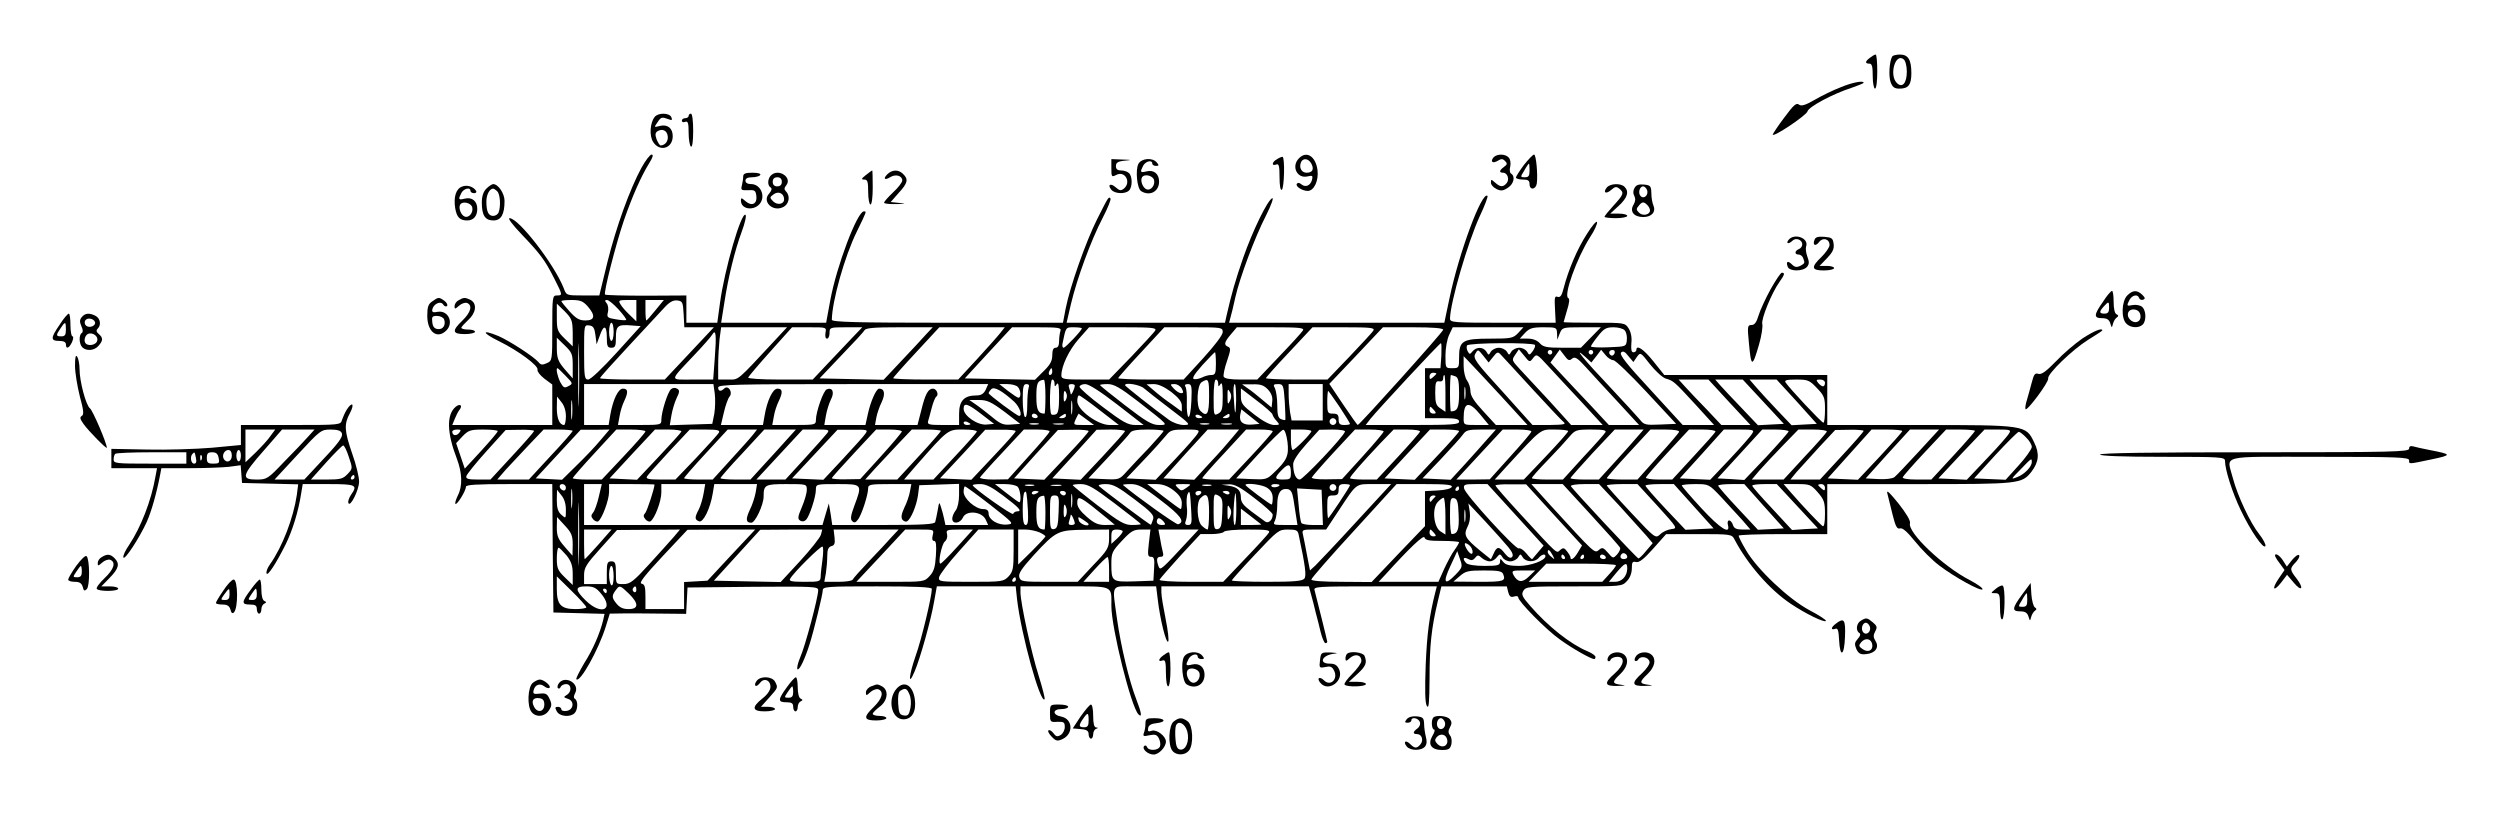 <?xml version="1.0" standalone="no"?>
<!DOCTYPE svg PUBLIC "-//W3C//DTD SVG 20010904//EN"
 "http://www.w3.org/TR/2001/REC-SVG-20010904/DTD/svg10.dtd">
<svg version="1.0" xmlns="http://www.w3.org/2000/svg"
 width="1100pt" height="365pt" viewBox="0 0 1100 365"
 preserveAspectRatio="xMidYMid meet">
<g transform="translate(0,365) scale(0.1,-0.1)"
fill="#000000" stroke="none">
<path d="M8228 3396 c-22 -16 -23 -26 -3 -26 12 0 15 -13 15 -55 0 -30 5 -55
10 -55 6 0 10 32 10 75 0 41 -3 75 -7 75 -5 0 -16 -7 -25 -14z"/>
<path d="M8326 3402 c-13 -21 -17 -89 -7 -114 8 -22 17 -28 39 -28 39 0 52 17
52 68 0 59 -14 82 -50 82 -16 0 -31 -4 -34 -8z m64 -67 c0 -51 -20 -74 -44
-50 -35 35 -6 134 30 104 8 -6 14 -30 14 -54z"/>
<path d="M8099 3266 c-32 -12 -83 -37 -114 -55 -43 -25 -60 -29 -70 -21 -11 9
-24 -3 -64 -57 -28 -37 -50 -71 -51 -75 0 -15 148 84 153 102 5 20 111 77 195
104 28 10 52 19 52 22 0 11 -51 1 -101 -20z"/>
<path d="M2881 3136 c-21 -26 -25 -83 -7 -111 29 -45 86 -28 86 26 0 35 -23
53 -56 45 -27 -7 -27 -7 -11 16 16 24 19 24 50 13 13 -6 16 -3 11 9 -8 20 -57
21 -73 2z m57 -85 c3 -22 -11 -40 -31 -41 -4 0 -12 12 -18 27 -7 20 -6 28 3
35 22 14 43 4 46 -21z"/>
<path d="M3030 3140 c0 -5 -7 -10 -15 -10 -8 0 -15 -5 -15 -11 0 -6 7 -9 15
-5 12 4 15 -5 15 -49 0 -29 5 -57 10 -60 6 -4 10 22 10 69 0 44 -4 76 -10 76
-5 0 -10 -4 -10 -10z"/>
<path d="M2823 2913 c-52 -96 -111 -259 -150 -415 l-36 -148 -72 0 c-73 0 -73
0 -85 33 -42 105 -198 307 -238 307 -9 0 13 -29 54 -72 81 -85 101 -111 143
-194 37 -73 37 -74 11 -74 -19 0 -20 -7 -20 -143 0 -142 0 -144 -24 -155 -20
-9 -27 -8 -37 5 -21 24 -125 92 -175 114 -77 32 -75 15 3 -23 85 -42 174 -108
168 -125 -2 -7 11 -24 30 -39 l35 -26 0 -89 0 -89 -220 0 -220 0 11 27 c6 15
15 33 21 40 15 19 2 29 -17 13 -41 -34 -39 -114 5 -228 24 -63 26 -122 4 -163
-8 -17 -13 -33 -10 -36 6 -7 46 57 46 75 0 9 45 12 190 12 l190 0 2 -283 3
-282 113 -3 112 -3 -6 -27 c-14 -58 -45 -130 -84 -191 -21 -36 -37 -67 -34
-70 16 -16 98 131 129 231 l18 58 66 1 c36 0 112 0 168 -1 l102 -1 3 58 3 58
288 3 c269 2 287 1 287 -15 0 -31 -57 -246 -79 -295 -11 -26 -16 -50 -12 -53
9 -5 33 47 53 110 20 64 58 220 58 237 0 17 17 18 240 18 162 0 240 -3 240
-11 0 -33 -46 -226 -72 -297 -30 -87 -33 -136 -4 -67 24 55 72 226 86 308 l12
67 173 0 174 0 6 -57 c18 -155 102 -459 121 -440 3 3 -9 49 -26 104 -32 100
-79 316 -80 366 l0 27 194 0 c219 0 206 6 206 -86 0 -97 87 -445 119 -477 17
-17 14 6 -9 65 -32 82 -68 234 -85 353 -22 160 -30 145 79 145 l93 0 7 -57
c10 -87 37 -196 46 -186 4 4 -1 49 -11 98 -10 50 -19 102 -19 118 l0 27 325 0
324 0 10 -37 c6 -21 15 -56 20 -78 6 -22 16 -61 22 -87 7 -27 16 -48 21 -48 4
0 8 3 8 6 0 5 -46 188 -56 227 -5 16 12 17 266 17 l272 0 -7 -27 c-26 -104
-36 -178 -42 -319 -4 -111 -3 -166 5 -180 9 -15 11 13 12 121 0 144 8 220 36
338 l16 67 144 0 144 0 6 -25 c5 -19 11 -24 25 -20 11 4 19 2 19 -3 0 -18 124
-144 184 -186 55 -40 137 -86 151 -86 3 0 5 4 5 10 0 5 -15 16 -34 24 -75 31
-174 109 -253 200 -36 41 -40 50 -30 67 11 18 26 19 223 19 207 0 211 0 232
23 14 14 22 36 22 56 0 28 3 32 19 28 13 -3 34 13 75 59 l57 64 144 0 c139 0
145 -1 156 -22 58 -111 157 -224 249 -285 64 -43 148 -84 154 -75 2 4 -30 25
-72 47 -91 48 -232 181 -280 265 -18 30 -32 58 -32 63 0 4 88 7 195 7 l195 0
0 110 0 110 405 0 c439 0 451 1 493 54 33 43 37 80 12 130 -36 76 -38 76 -505
76 l-405 0 0 110 0 110 -358 0 -359 0 -48 60 c-44 55 -75 75 -75 50 0 -5 -6
-10 -13 -10 -9 0 -11 12 -9 40 3 26 -2 49 -12 65 -16 25 -19 25 -151 25 -74 0
-135 1 -135 3 0 1 7 24 15 52 10 31 12 51 6 53 -24 8 37 177 95 268 20 30 33
60 31 67 -2 7 -23 -17 -45 -53 -42 -65 -81 -157 -102 -238 -8 -33 -15 -42 -27
-38 -12 5 -14 -3 -11 -54 l3 -60 -232 0 c-215 0 -233 1 -233 18 1 71 78 335
131 451 22 46 37 87 34 89 -24 24 -126 -252 -167 -449 l-23 -109 -473 0 -474
0 6 23 c4 12 13 51 21 87 19 86 86 266 136 363 22 44 34 77 27 75 -20 -7 -86
-142 -128 -262 -34 -98 -51 -157 -74 -258 l-6 -28 -349 0 -348 0 19 82 c27
114 89 282 139 378 23 44 39 84 35 87 -8 9 -8 9 -59 -92 -50 -100 -119 -296
-138 -392 l-12 -63 -508 0 c-401 0 -509 3 -509 13 1 81 56 279 110 388 44 91
44 89 31 89 -29 0 -120 -240 -148 -392 l-18 -98 -231 0 -231 0 14 88 c17 112
46 230 77 314 14 37 21 70 16 73 -19 12 -92 -240 -112 -387 l-12 -88 -68 0
-68 0 0 60 0 60 -176 -1 c-97 0 -179 2 -182 5 -7 8 47 220 83 326 37 107 77
197 112 253 15 24 19 37 10 37 -7 0 -27 -26 -44 -57z m-238 -610 c36 -41 33
-63 -9 -63 -27 0 -41 8 -70 40 -20 22 -36 42 -36 45 0 3 20 5 45 5 38 0 50 -5
70 -27z m137 -15 c21 -23 36 -44 33 -46 -2 -2 -22 -1 -45 3 -38 6 -41 9 -35
32 3 14 1 31 -6 39 -9 11 -8 14 2 14 7 0 30 -19 51 -42z m78 -5 l0 -47 -31 30
c-17 16 -35 37 -40 47 -9 15 -5 17 31 17 l40 0 0 -47z m84 2 c-20 -25 -38 -45
-40 -45 -2 0 -4 20 -4 45 l0 45 41 0 40 0 -37 -45z m124 -17 l3 -58 65 0 65 0
-108 -115 -108 -115 -142 0 c-79 0 -143 3 -143 6 0 4 55 65 123 138 67 72 138
148 157 169 25 28 41 37 60 35 23 -3 25 -7 28 -60z m-488 -82 l0 -60 -35 34
c-32 31 -35 38 -35 94 l0 60 35 -34 c31 -32 34 -40 35 -94z m180 4 c0 -22 -4
-40 -10 -40 -5 0 -10 18 -10 40 0 22 5 40 10 40 6 0 10 -18 10 -40z m-153
-302 c-1 -62 -3 -12 -3 112 0 124 2 174 3 113 2 -62 2 -164 0 -225z m73 287
l5 -40 14 38 c17 50 31 47 31 -8 0 -38 3 -45 20 -45 17 0 20 7 20 45 0 52 8
58 69 53 l40 -3 -106 -117 c-62 -68 -114 -118 -125 -118 -16 0 -18 11 -18 121
0 119 0 120 23 117 17 -2 23 -11 27 -43z m790 -22 c-171 -184 -158 -173 -206
-173 l-44 0 0 63 c0 34 3 86 6 115 l7 52 145 0 145 0 -53 -57z m222 32 c-2
-15 0 -25 7 -25 6 0 11 11 11 25 0 24 2 25 72 25 l72 0 -45 -47 c-25 -27 -74
-78 -109 -115 l-64 -68 -144 0 c-84 0 -142 4 -140 9 2 5 46 57 98 115 l95 106
76 0 c76 0 76 0 71 -25z m442 -7 c-16 -17 -36 -39 -44 -48 -8 -9 -44 -47 -79
-84 l-63 -67 -141 3 -141 3 94 99 c52 54 99 104 103 112 6 11 40 14 154 14
l147 0 -30 -32z m329 9 c-10 -13 -56 -65 -102 -115 l-85 -92 -143 0 c-79 0
-143 3 -143 6 0 3 46 55 102 115 l101 109 144 0 144 0 -18 -23z m263 7 c-3 -9
-6 -29 -6 -45 0 -19 -5 -29 -15 -29 -10 0 -15 -10 -15 -33 0 -25 -9 -42 -38
-70 l-38 -38 -154 3 -155 3 104 113 104 112 109 0 c96 0 109 -2 104 -16z m94
11 c0 -9 -72 -85 -80 -85 -5 0 -7 8 -5 18 15 74 14 72 50 72 19 0 35 -2 35 -5z
m323 -9 c-4 -8 -52 -59 -105 -115 l-98 -101 -105 0 c-95 0 -105 2 -105 18 0
41 33 111 76 160 l46 52 149 0 c125 0 149 -2 142 -14z m297 -7 c0 -13 -35 -59
-86 -115 l-86 -94 -144 0 c-79 0 -144 3 -144 6 0 3 46 55 102 115 l101 109
129 0 c123 0 128 -1 128 -21z m353 7 c-4 -7 -51 -59 -105 -115 l-96 -101 -71
0 c-49 0 -73 4 -77 13 -2 7 4 38 15 69 16 47 17 57 5 62 -20 8 -18 20 12 55
l26 31 149 0 c124 0 149 -2 142 -14z m310 0 c-4 -8 -52 -59 -105 -115 l-97
-101 -135 0 c-75 0 -136 3 -136 6 0 3 46 55 103 115 l102 109 138 0 c115 0
137 -2 130 -14z m307 3 c0 -9 -368 -419 -376 -419 -2 0 -31 41 -64 90 l-61 91
118 124 118 125 133 0 c88 0 132 -4 132 -11z m330 -14 c-22 -23 -30 -25 -123
-25 -122 0 -137 -9 -137 -82 0 -47 -1 -48 -30 -48 -30 0 -30 0 -30 56 0 31 7
71 16 90 l16 34 156 0 155 0 -23 -25z m171 -2 l1 -28 11 28 c11 26 12 27 96
27 l85 0 -44 -45 -44 -45 -82 0 c-68 0 -84 3 -99 20 -12 13 -31 20 -53 20
l-35 0 23 25 c20 21 33 25 82 25 56 0 58 -1 59 -27z m298 13 c7 -8 11 -27 9
-43 -3 -28 -4 -28 -80 -31 -43 -2 -78 0 -78 4 0 3 14 24 31 45 26 33 36 39 69
39 20 0 43 -6 49 -14z m-4004 -122 l-7 -94 -90 0 c-104 0 -105 -11 7 108 39
41 74 81 79 90 16 27 19 -2 11 -104z m-625 -33 l0 -56 -35 40 c-29 34 -34 48
-35 89 l0 50 35 -34 c32 -31 35 -39 35 -89z m3822 44 l-4 -55 -34 0 -34 0 0
-110 0 -110 75 0 c60 0 75 -3 75 -15 0 -13 -30 -15 -206 -15 l-205 0 20 26
c31 39 305 334 311 334 3 0 3 -25 2 -55z m412 47 c2 -4 -2 -16 -10 -27 -14
-19 -16 -19 -25 -2 -6 9 -21 17 -34 17 -13 0 -29 -8 -35 -17 -10 -17 -10 -17
-20 0 -6 9 -22 17 -35 17 -13 0 -29 -8 -35 -17 -10 -17 -10 -17 -20 0 -14 21
-43 22 -61 1 -11 -14 -13 -14 -21 0 -5 9 -6 21 -3 26 7 12 291 14 299 2z
m-184 -52 c17 22 21 23 33 10 8 -8 70 -76 138 -150 68 -74 130 -140 139 -147
12 -10 1 -12 -61 -13 l-76 0 -131 146 c-120 131 -131 147 -121 167 12 21 12
21 36 -9 l23 -29 20 25z m176 -5 c15 19 17 18 67 -37 29 -31 94 -102 146 -157
l93 -101 -70 0 -69 0 -93 103 c-52 56 -111 120 -132 142 -37 40 -37 41 -21 64
l16 24 24 -29 c23 -29 24 -29 39 -9z m84 25 c0 -5 -4 -10 -10 -10 -5 0 -10 5
-10 10 0 6 5 10 10 10 6 0 10 -4 10 -10z m87 -28 c13 10 23 4 62 -39 25 -28
88 -96 140 -152 l93 -101 -66 0 -67 0 -77 83 c-43 45 -101 107 -129 137 l-51
55 21 29 20 28 20 -26 c16 -22 22 -25 34 -14z m93 28 c0 -5 -4 -10 -10 -10 -5
0 -10 5 -10 10 0 6 5 10 10 10 6 0 10 -4 10 -10z m89 -35 c9 0 74 -63 146
-140 l130 -140 -70 -3 c-63 -3 -72 -1 -88 20 -11 13 -71 79 -135 147 -113 119
-165 183 -107 131 l27 -25 22 28 21 28 19 -23 c10 -13 26 -23 35 -23z m5 30
c-4 -8 -10 -12 -15 -9 -14 8 -10 24 6 24 9 0 12 -6 9 -15z m98 -16 c16 22 16
22 59 -33 24 -30 55 -58 69 -62 33 -9 37 -13 131 -115 l81 -89 -69 0 -69 0
-141 154 c-106 114 -139 156 -130 165 8 8 17 4 32 -16 l22 -26 15 22z m-1852
-29 c0 -44 -3 -50 -21 -50 -11 0 -29 -5 -40 -11 -11 -5 -27 -9 -35 -7 -11 2 0
20 36 61 29 31 53 57 56 57 2 0 4 -22 4 -50z m1254 -142 l117 -128 -69 0 -70
0 -56 61 c-40 43 -56 68 -56 88 0 15 -7 36 -15 47 -8 10 -15 39 -15 63 l0 44
23 -24 c13 -13 76 -81 141 -151z m-4115 88 c32 -33 33 -34 12 -45 -18 -10 -22
-7 -36 18 -13 27 -20 61 -12 61 2 0 18 -15 36 -34z m2141 19 c0 -8 -4 -15 -10
-15 -5 0 -7 7 -4 15 4 8 8 15 10 15 2 0 4 -7 4 -15z m1690 -9 c0 -2 -7 -9 -15
-16 -12 -10 -15 -10 -15 4 0 9 7 16 15 16 8 0 15 -2 15 -4z m40 -87 l0 -81
-22 15 c-19 12 -23 24 -23 68 0 46 3 54 18 51 10 -2 17 3 17 13 0 8 2 15 5 15
3 0 5 -37 5 -81z m44 75 c12 -5 16 -21 16 -74 0 -64 -7 -80 -36 -80 -2 0 -4
36 -4 80 0 44 2 80 4 80 2 0 11 -3 20 -6z m-1804 -89 c0 -41 -2 -75 -4 -75
-28 0 -36 16 -36 75 0 59 5 71 33 74 4 1 7 -33 7 -74z m40 58 c0 -15 2 -16 10
-3 7 10 10 -7 10 -56 0 -53 -4 -73 -14 -77 -8 -3 -17 -3 -20 0 -10 11 -7 153
4 153 6 0 10 -8 10 -17z m680 -58 c0 -76 -9 -92 -38 -63 -20 20 -15 115 6 127
30 18 32 13 32 -64z m40 58 c0 -15 2 -16 10 -3 7 11 10 -5 10 -52 0 -57 -3
-69 -20 -78 -19 -10 -20 -8 -20 70 0 47 4 80 10 80 6 0 10 -8 10 -17z m2249
-83 l93 -100 -64 0 -64 0 -64 68 c-36 37 -79 82 -95 100 l-29 32 65 0 66 0 92
-100z m149 3 l91 -98 -57 -3 -57 -3 -75 79 c-41 43 -84 88 -94 100 l-19 22 60
0 61 0 90 -97z m148 0 l88 -98 -56 -3 -55 -3 -60 63 c-33 35 -75 80 -93 101
l-32 37 59 0 60 0 89 -97z m88 60 c33 -34 36 -43 36 -95 0 -32 -3 -58 -7 -58
-8 0 -153 155 -167 178 -5 9 6 12 48 12 50 0 58 -3 90 -37z m36 22 c0 -8 -4
-15 -9 -15 -5 0 -14 7 -21 15 -10 13 -9 15 9 15 12 0 21 -6 21 -15z m-4885
-47 c3 -24 2 -63 -2 -88 l-9 -45 -93 -3 -94 -3 7 42 c4 24 14 58 23 77 14 28
14 35 2 42 -8 5 -19 4 -26 -2 -15 -12 -43 -101 -43 -135 0 -22 -2 -23 -95 -23
l-96 0 7 38 c3 20 12 50 20 66 19 40 18 56 -5 56 -21 0 -44 -48 -56 -117 l-7
-43 -54 0 -54 0 0 90 0 90 284 0 285 0 6 -42z m1192 17 c-9 -18 -20 -25 -42
-25 -53 0 -75 -24 -75 -81 l0 -49 -71 0 c-62 0 -70 2 -65 18 3 9 10 36 16 59
6 23 15 45 20 48 12 8 1 35 -15 35 -21 0 -34 -24 -51 -94 l-17 -66 -93 0 -94
0 6 33 c3 17 14 49 24 69 16 35 12 58 -12 58 -12 0 -37 -55 -49 -110 l-11 -50
-90 0 -91 0 7 41 c4 23 14 55 22 71 17 32 7 55 -18 45 -15 -5 -48 -100 -48
-135 0 -21 -4 -22 -96 -22 l-96 0 7 38 c3 20 13 50 21 66 19 39 18 56 -5 56
-21 0 -46 -53 -57 -120 l-7 -40 -92 0 -93 0 13 55 c7 30 18 62 25 70 16 19 -6
53 -24 35 -14 -14 -26 -12 -26 5 0 13 73 15 594 15 l594 0 -11 -25z m141 13
c14 -14 16 -48 3 -48 -4 0 -25 14 -46 30 l-38 30 35 0 c19 0 39 -5 46 -12z
m48 -4 c-3 -9 -6 -43 -6 -75 0 -38 -4 -58 -10 -54 -5 3 -10 37 -10 76 0 57 3
69 16 69 11 0 14 -5 10 -16z m203 9 c-1 -16 -18 -48 -18 -36 -1 6 -4 18 -7 27
-4 11 -1 16 10 16 9 0 16 -3 15 -7z m187 -83 l116 -90 -37 0 c-32 0 -55 13
-141 78 -57 42 -103 83 -104 90 0 6 11 12 25 12 16 0 66 -32 141 -90z m91 14
c137 -107 135 -104 92 -104 -30 0 -56 15 -148 86 -61 47 -111 87 -111 90 0 2
15 4 34 4 27 0 54 -15 133 -76z m27 57 c12 -10 63 -51 115 -90 91 -69 92 -71
59 -71 -19 0 -47 10 -65 23 -65 47 -193 148 -193 152 0 14 67 2 84 -14z m120
-16 c33 -26 46 -43 46 -61 l0 -25 -44 32 c-25 17 -60 44 -78 60 l-33 28 31 1
c21 0 47 -12 78 -35z m46 15 c8 -16 8 -20 -3 -20 -8 0 -22 9 -32 20 -18 19
-17 20 3 20 12 0 26 -9 32 -20z m42 -55 c-2 -44 -8 -73 -13 -69 -5 3 -8 31 -7
62 1 32 -1 63 -6 70 -5 8 -1 12 11 12 16 0 18 -8 15 -75z m197 3 c-2 -77 -6
-69 -11 20 -2 28 0 52 5 52 4 0 6 -33 6 -72z m140 48 c15 -16 21 -33 19 -51
l-3 -28 -41 34 c-22 19 -51 42 -65 51 l-24 17 46 0 c36 1 50 -4 68 -23z m74
-53 c2 -43 4 -79 2 -81 -1 -1 -10 0 -19 4 -12 5 -16 19 -16 61 0 30 -5 63 -10
74 -9 16 -7 19 13 19 23 0 25 -4 30 -77z m167 -3 l0 -80 -69 0 -68 0 -7 38
c-3 20 -6 56 -6 80 l0 42 75 0 75 0 0 -80z m627 18 c-2 -13 -4 -3 -4 22 0 25
2 35 4 23 2 -13 2 -33 0 -45z m-1984 -16 c24 -23 37 -62 21 -62 -9 0 -134 93
-134 100 0 3 5 11 12 18 12 12 47 -7 101 -56z m949 4 c-9 -18 -11 -16 -11 19
0 33 1 37 10 21 8 -12 8 -25 1 -40z m187 -60 c1 -5 8 -18 18 -28 15 -17 15
-18 -11 -18 -17 0 -50 17 -87 46 -52 40 -59 49 -59 80 l0 35 69 -53 c39 -29
70 -57 70 -62z m-906 91 c3 -8 1 -20 -4 -28 -6 -10 -9 -7 -9 14 0 29 5 35 13
14z m1201 -57 c25 -38 46 -72 46 -75 0 -3 -11 -5 -25 -5 -20 0 -25 5 -25 25 0
20 -5 25 -25 25 -23 0 -25 3 -25 50 0 28 2 50 4 50 1 0 24 -31 50 -70z m-3377
-47 c-2 -21 -4 -6 -4 32 0 39 2 55 4 38 2 -18 2 -50 0 -70z m2322 32 l84 -65
-41 0 c-52 0 -142 66 -142 105 0 14 3 25 8 25 4 0 45 -29 91 -65z m-2349 -26
c0 -21 -4 -39 -8 -39 -20 0 -32 28 -32 75 l1 50 19 -24 c12 -14 20 -38 20 -62z
m2227 14 c-2 -16 -4 -5 -4 22 0 28 2 40 4 28 2 -13 2 -35 0 -50z m-297 5 l69
-53 -40 -3 c-34 -3 -47 2 -86 35 -26 21 -58 46 -72 55 l-26 18 43 0 c35 0 53
-8 112 -52z m-102 -10 l56 -43 -33 -3 c-39 -4 -101 38 -101 69 0 29 17 24 78
-23z m2196 -3 l37 -45 -55 0 c-55 0 -56 0 -56 29 0 74 23 78 74 16z m-204 20
c10 -12 10 -15 -4 -15 -9 0 -16 7 -16 15 0 8 2 15 4 15 2 0 9 -7 16 -15z
m-799 -63 c-41 -4 -60 11 -54 43 l5 24 40 -32 40 -32 -31 -3z m-946 38 c3 -5
-1 -10 -9 -10 -9 0 -16 5 -16 10 0 6 4 10 9 10 6 0 13 -4 16 -10z m125 0 c0
-5 -8 -10 -17 -10 -15 0 -16 2 -3 10 19 12 20 12 20 0z m90 -15 l34 -25 -46 0
c-46 0 -46 0 -35 25 7 14 12 25 13 25 0 0 15 -11 34 -25z m510 9 c0 -2 -7 -4
-15 -4 -8 0 -15 4 -15 10 0 5 7 7 15 4 8 -4 15 -8 15 -10z m120 6 c0 -5 -8
-10 -17 -10 -15 0 -16 2 -3 10 19 12 20 12 20 0z m470 -25 c0 -8 -7 -15 -15
-15 -8 0 -15 7 -15 15 0 8 7 15 15 15 8 0 15 -7 15 -15z m-1610 -11 c0 -2 -7
-4 -15 -4 -8 0 -15 4 -15 10 0 5 7 7 15 4 8 -4 15 -8 15 -10z m298 -1 c-10 -2
-26 -2 -35 0 -10 3 -2 5 17 5 19 0 27 -2 18 -5z m110 0 c-10 -2 -28 -2 -40 0
-13 2 -5 4 17 4 22 1 32 -1 23 -4z m640 0 c-10 -2 -26 -2 -35 0 -10 3 -2 5 17
5 19 0 27 -2 18 -5z m100 0 c-10 -2 -28 -2 -40 0 -13 2 -5 4 17 4 22 1 32 -1
23 -4z m-3398 -38 c-12 -15 -30 -12 -30 6 0 5 10 9 21 9 18 0 19 -2 9 -15z
m170 8 c0 -5 -33 -43 -73 -87 l-72 -78 -19 56 -19 56 28 30 c26 27 35 30 92
30 35 0 63 -3 63 -7z m160 1 c0 -4 -43 -53 -96 -110 l-96 -104 -55 0 c-43 0
-54 3 -51 15 2 8 41 57 88 109 l85 94 63 1 c34 1 62 -2 62 -5z m170 0 c0 -3
-43 -53 -97 -110 l-96 -104 -70 0 -69 0 37 43 c21 23 67 72 103 110 l64 67 64
0 c35 0 64 -3 64 -6z m122 -41 c-22 -27 -69 -76 -105 -111 l-64 -63 -58 3 -58
3 99 107 99 107 63 0 64 1 -40 -47z m198 39 c0 -5 -43 -54 -96 -110 l-96 -102
-64 0 c-35 0 -64 3 -64 6 0 3 43 53 96 110 l96 104 64 0 c35 0 64 -4 64 -8z
m158 -1 c-1 -4 -46 -54 -99 -110 l-96 -102 -61 3 -60 3 100 108 100 107 60 0
c33 0 58 -4 56 -9z m165 -5 c-4 -7 -49 -57 -99 -110 l-92 -96 -66 0 c-54 0
-65 3 -59 14 4 7 49 57 98 110 l90 96 68 0 c55 0 66 -3 60 -14z m150 -9 c-10
-13 -54 -62 -98 -110 l-79 -87 -63 0 c-35 0 -63 3 -63 6 0 3 43 53 96 110 l96
104 65 0 64 0 -18 -23z m151 -19 c-21 -24 -66 -73 -100 -110 l-62 -68 -66 0
c-36 0 -66 3 -66 6 0 3 43 53 97 110 l96 104 70 0 69 0 -38 -42z m175 25 c-8
-10 -52 -60 -98 -110 l-85 -93 -64 0 -64 0 102 110 102 110 60 0 c56 0 59 -1
47 -17z m169 -1 c-7 -11 -52 -60 -99 -111 l-86 -92 -69 3 -69 3 100 107 100
107 68 0 c64 1 67 0 55 -17z m160 9 c-1 -5 -43 -55 -93 -110 l-90 -99 -62 -1
c-35 -1 -63 2 -63 5 0 3 44 52 98 110 l97 104 58 0 c32 0 57 -4 55 -9z m172 3
c0 -3 -43 -53 -96 -110 l-96 -104 -71 0 -70 0 43 48 c24 26 70 75 103 110 l59
62 64 0 c35 0 64 -3 64 -6z m158 -3 c-1 -5 -45 -55 -97 -110 l-94 -101 -65 0
-64 0 50 58 c145 165 142 162 211 162 35 0 61 -4 59 -9z m171 2 c0 -5 -44 -54
-98 -111 l-97 -103 -69 3 -69 3 100 107 99 107 68 0 c37 1 67 -2 66 -6z m149
-2 c-1 -6 -43 -55 -93 -110 l-90 -100 -63 -1 c-35 0 -62 4 -60 9 2 4 46 54 98
109 l95 102 58 0 c33 0 57 -4 55 -9z m172 2 c0 -5 -44 -54 -98 -111 l-97 -103
-67 3 -66 3 96 107 97 106 68 1 c37 1 67 -2 67 -6z m160 0 c-1 -5 -45 -54 -98
-111 l-97 -103 -62 3 -63 3 98 107 97 107 63 1 c34 0 62 -3 62 -7z m170 1 c0
-3 -29 -36 -63 -73 -35 -36 -79 -83 -98 -104 -34 -38 -34 -38 -102 -35 l-68 3
88 94 c48 51 92 100 96 107 6 10 29 14 77 14 39 0 70 -3 70 -6z m150 -11 c-5
-10 -49 -60 -97 -111 l-88 -93 -64 3 -65 3 77 81 c43 45 86 93 98 108 18 23
27 26 85 26 59 0 64 -2 54 -17z m151 -20 c-17 -21 -61 -71 -99 -111 l-67 -73
-68 3 -68 3 97 108 98 107 69 0 69 0 -31 -37z m179 29 c0 -4 -43 -54 -96 -110
l-96 -102 -59 0 c-32 0 -59 3 -59 6 0 3 43 53 97 110 l96 104 59 0 c32 0 58
-3 58 -8z m65 -47 c7 -60 -2 -81 -63 -138 -27 -26 -34 -28 -96 -25 l-67 3 98
107 c54 58 103 107 109 107 7 1 15 -23 19 -54z m105 48 c0 -10 -72 -83 -82
-83 -4 0 -8 20 -8 45 l0 45 45 0 c25 0 45 -3 45 -7z m148 -2 c-8 -25 -185
-211 -199 -211 -17 0 -29 27 -29 68 0 15 22 48 58 88 l57 63 58 1 c33 0 57 -4
55 -9z m170 0 c-1 -5 -43 -55 -93 -110 l-90 -99 -68 -1 c-39 -1 -67 3 -65 8 2
5 45 55 96 110 l94 101 65 0 c35 0 63 -4 61 -9z m160 0 c-1 -5 -45 -55 -96
-110 l-94 -101 -59 0 c-32 0 -59 3 -59 6 0 8 51 66 132 152 l60 62 60 0 c33 0
58 -4 56 -9z m172 2 c0 -5 -44 -54 -98 -111 l-97 -103 -67 3 -66 3 100 108
100 107 64 0 c35 0 64 -3 64 -7z m129 -30 c-18 -21 -63 -71 -99 -111 l-67 -73
-62 3 -62 3 81 85 c44 47 88 95 97 108 13 19 24 22 80 22 l65 0 -33 -37z m189
28 c-1 -6 -43 -55 -93 -110 l-90 -100 -74 -1 -73 0 102 110 102 110 65 0 c36
0 63 -4 61 -9z m162 2 c0 -5 -44 -54 -98 -111 l-97 -102 -64 0 -64 0 48 53
c162 176 151 167 216 167 32 0 59 -3 59 -7z m164 -5 c-4 -7 -48 -57 -98 -110
l-89 -98 -69 0 c-37 0 -68 3 -68 6 0 4 31 39 69 78 38 39 81 86 96 104 26 30
30 32 96 32 54 0 68 -3 63 -12z m142 -18 c-14 -17 -58 -66 -98 -110 l-73 -80
-62 0 c-35 0 -63 3 -63 6 0 3 44 52 97 110 l98 104 63 0 64 0 -26 -30z m182
20 c-1 -5 -43 -54 -93 -109 l-90 -101 -67 0 c-38 0 -68 3 -68 6 0 3 43 53 96
110 l96 104 65 0 c37 0 63 -4 61 -10z m160 1 c-1 -5 -45 -54 -97 -110 l-93
-101 -60 0 c-33 0 -58 4 -56 9 2 5 45 55 96 110 l94 101 60 0 c33 0 58 -4 56
-9z m162 -8 c-5 -10 -49 -60 -97 -111 l-88 -93 -67 3 -67 3 97 107 97 108 68
0 c62 0 67 -2 57 -17z m160 9 c0 -4 -44 -54 -97 -111 l-98 -103 -59 4 -59 3
99 108 98 107 58 0 c32 0 58 -4 58 -8z m168 -1 c-1 -5 -45 -55 -97 -110 l-93
-101 -70 0 -70 0 32 38 c18 20 64 70 103 110 l70 72 64 0 c36 0 63 -4 61 -9z
m162 3 c0 -4 -43 -53 -96 -110 l-96 -104 -65 0 -65 0 27 33 c15 17 60 66 99
109 l71 76 63 1 c34 1 62 -2 62 -5z m170 -1 c-1 -5 -45 -54 -98 -111 l-97
-103 -67 3 -66 3 96 107 97 108 68 0 c37 0 67 -3 67 -7z m71 -92 c-50 -54 -97
-104 -105 -110 -8 -7 -38 -11 -71 -9 l-56 3 97 108 98 107 64 0 64 0 -91 -99z
m249 93 c0 -3 -43 -53 -96 -110 l-96 -104 -65 0 c-38 0 -63 4 -61 10 2 5 45
55 97 110 l94 100 63 0 c35 0 64 -3 64 -6z m150 -11 c-5 -10 -49 -60 -98 -111
l-88 -93 -62 3 -63 3 101 108 102 107 59 0 c54 0 59 -2 49 -17z m75 -18 c14
-13 25 -32 25 -42 -1 -10 -26 -46 -58 -81 l-57 -63 -70 3 -69 3 94 103 c52 56
98 102 103 102 4 0 19 -11 32 -25z m25 -108 c0 -21 -33 -55 -66 -67 -27 -11
-26 -8 16 34 49 51 50 52 50 33z m-3260 -48 c0 -27 -3 -29 -36 -29 -38 0 -38
8 0 46 26 26 36 22 36 -17z m-3190 -65 c0 -9 -5 -14 -12 -12 -18 6 -21 28 -4
28 9 0 16 -7 16 -16z m27 -81 c-2 -21 -4 -6 -4 32 0 39 2 55 4 38 2 -18 2 -50
0 -70z m30 -235 c-1 -62 -3 -12 -3 112 0 124 2 174 3 113 2 -62 2 -164 0 -225z
m88 277 c-7 -30 -18 -62 -25 -70 -10 -12 -10 -18 0 -30 7 -8 17 -12 22 -9 17
11 48 94 48 130 l0 34 100 0 c55 0 100 -1 100 -2 -1 -20 -32 -113 -40 -124
-10 -11 -10 -17 0 -29 7 -8 17 -12 22 -9 19 12 48 89 48 127 l0 37 96 0 97 0
-7 -41 c-4 -23 -13 -54 -21 -70 -19 -36 -19 -45 1 -53 18 -7 49 56 60 122 l7
42 94 0 94 0 -6 -37 c-4 -21 -15 -56 -26 -77 -19 -41 -17 -56 7 -56 17 0 54
79 54 115 0 52 6 55 101 55 89 0 89 0 89 -26 0 -14 -10 -48 -22 -76 -18 -42
-19 -51 -7 -59 9 -5 18 -4 26 4 15 16 43 101 43 132 0 25 1 25 95 25 110 0
110 0 74 -96 -16 -43 -18 -59 -9 -67 9 -9 15 -7 26 8 16 22 44 108 44 137 0
16 10 18 95 18 l95 0 -6 -32 c-3 -18 -14 -51 -25 -72 -13 -29 -15 -43 -8 -53
6 -7 15 -10 20 -7 17 10 41 67 48 113 l6 46 88 3 87 3 0 -49 c0 -27 -6 -57
-15 -68 -8 -10 -15 -27 -15 -36 0 -26 35 -22 47 5 15 33 83 27 100 -9 l11 -24
-94 0 -94 0 -6 28 c-3 15 -9 38 -14 52 -7 23 -8 22 -14 -15 -4 -22 -9 -46 -11
-52 -3 -10 -58 -13 -229 -13 l-224 0 -7 48 -8 47 -14 -47 -14 -48 -525 0 -524
0 0 90 0 90 39 0 39 0 -13 -55z m1778 5 c72 -54 86 -70 63 -70 -8 0 -16 -5
-18 -11 -3 -9 -178 115 -178 126 0 3 15 5 34 5 24 0 50 -13 99 -50z m65 38
c12 -12 17 -68 7 -68 -3 0 -28 18 -56 40 l-51 40 44 0 c24 0 49 -5 56 -12z
m70 5 c-10 -2 -26 -2 -35 0 -10 3 -2 5 17 5 19 0 27 -2 18 -5z m120 0 c-10 -2
-28 -2 -40 0 -13 2 -5 4 17 4 22 1 32 -1 23 -4z m238 -79 c63 -48 114 -88 114
-90 0 -2 -18 -4 -39 -4 -33 0 -54 12 -150 85 -61 47 -111 88 -111 90 0 3 16 5
36 5 31 0 56 -15 150 -86z m86 19 c73 -55 87 -70 82 -87 -4 -12 -8 -23 -10
-25 -2 -3 -196 142 -228 170 -6 5 7 9 29 9 32 0 53 -11 127 -67z m115 -4 c88
-67 109 -95 77 -106 -8 -3 -191 128 -243 173 -2 2 13 4 34 4 33 0 54 -11 132
-71z m56 44 c26 -20 36 -36 37 -55 0 -16 -2 -28 -5 -28 -3 0 -37 25 -76 55
l-71 55 39 0 c28 0 51 -8 76 -27z m58 11 c-21 -15 -24 -15 -39 0 -15 15 -13
16 23 16 39 0 39 0 16 -16z m107 9 c-10 -2 -26 -2 -35 0 -10 3 -2 5 17 5 19 0
27 -2 18 -5z m192 -55 c44 -33 80 -66 80 -72 0 -24 -19 -41 -33 -31 -7 6 -35
25 -60 44 -36 27 -47 41 -47 62 0 32 -15 46 -55 52 l-30 4 32 2 c25 1 50 -12
113 -61z m55 46 c17 -11 25 -26 25 -45 0 -16 -2 -29 -5 -29 -7 0 -115 81 -115
86 0 11 74 2 95 -12z m55 12 c0 -9 -30 -14 -35 -6 -4 6 3 10 14 10 12 0 21 -2
21 -4z m250 -11 c0 -8 -7 -15 -15 -15 -8 0 -15 7 -15 15 0 8 7 15 15 15 8 0
15 -7 15 -15z m60 10 c0 -7 -92 -145 -96 -145 -2 0 -4 23 -4 50 0 47 2 50 25
50 20 0 25 5 25 25 0 20 5 25 25 25 14 0 25 -2 25 -5z m27 -162 c-85 -93 -166
-178 -179 -191 l-24 -22 -13 67 c-7 38 -15 78 -18 91 -5 21 -2 22 49 22 l53 0
55 83 c82 124 73 117 157 117 l74 0 -154 -167z m421 155 c-3 -8 -27 -14 -61
-16 l-57 -3 0 -77 0 -77 -118 -123 -117 -123 -132 1 c-82 0 -133 4 -133 10 0
6 84 102 188 215 l187 205 123 0 c95 0 123 -3 120 -12z m281 -124 l123 -135
-23 -27 c-13 -15 -25 -29 -27 -32 -2 -2 -13 9 -26 25 -12 15 -27 25 -33 22
-12 -8 -237 238 -241 264 -3 17 3 19 50 19 l53 0 124 -136z m169 0 l123 -134
-18 -30 c-16 -28 -33 -39 -33 -22 0 4 -7 16 -15 26 -12 16 -17 17 -30 6 -18
-15 -4 -28 -178 161 -59 64 -107 119 -107 123 0 3 30 6 68 5 l67 0 123 -135z
m162 1 c69 -75 127 -140 129 -146 1 -6 -5 -19 -14 -29 -17 -18 -18 -18 -40 8
-20 23 -25 25 -40 12 -19 -16 -18 -16 -214 198 l-83 92 69 0 69 0 124 -135z
m127 38 c49 -54 102 -113 118 -131 l27 -32 -29 -34 c-15 -19 -31 -34 -34 -33
-9 3 -293 307 -297 318 -2 5 25 9 60 9 l64 0 91 -97z m167 0 c88 -97 88 -98
60 -101 -16 -2 -38 -12 -49 -23 -21 -19 -22 -18 -128 95 -59 63 -107 117 -107
120 0 3 30 6 68 6 l67 0 89 -97z m158 0 l88 -98 -62 -3 -62 -3 -88 93 c-48 51
-87 96 -88 101 0 4 28 7 63 7 l62 0 87 -97z m121 40 c30 -32 71 -77 92 -100
l37 -43 -35 0 c-27 0 -37 5 -42 20 -3 11 -11 20 -17 20 -6 0 -8 -9 -5 -20 12
-45 -34 -16 -117 74 -47 51 -86 96 -86 100 0 3 27 6 59 6 60 0 60 0 114 -57z
m189 -41 l87 -97 -57 -3 -57 -3 -87 93 c-48 51 -87 96 -88 101 0 4 26 7 58 7
l57 0 87 -98z m146 1 l91 -98 -57 -3 -57 -4 -87 94 c-48 51 -88 96 -88 101 0
4 24 7 54 7 l54 0 90 -97z m90 61 c28 -32 32 -43 32 -96 0 -37 -4 -57 -10 -53
-11 7 -90 90 -140 148 l-32 37 59 0 c56 0 61 -2 91 -36z m32 20 c0 -14 -3 -14
-15 -4 -8 7 -15 14 -15 16 0 2 7 4 15 4 8 0 15 -7 15 -16z m-3672 -76 c103
-81 105 -83 73 -86 -39 -4 -81 21 -81 48 0 14 -7 20 -24 20 -34 0 -86 46 -86
76 0 13 3 24 6 24 3 0 54 -37 112 -82z m2062 72 c0 -5 -5 -10 -11 -10 -5 0 -7
5 -4 10 3 6 8 10 11 10 2 0 4 -4 4 -10z m-729 -45 c3 -22 9 -57 12 -77 l6 -38
-55 0 c-51 0 -54 1 -44 19 5 11 10 42 10 68 0 53 14 75 45 71 14 -2 21 -13 26
-43z m127 -37 l3 -78 -45 0 c-25 0 -47 4 -50 9 -3 5 -9 41 -12 80 l-7 72 54
-3 54 -3 3 -77z m-3328 -11 c0 -39 0 -40 -20 -22 -15 13 -20 31 -20 64 l1 46
19 -24 c13 -15 20 -38 20 -64z m2033 -4 c2 -47 0 -63 -10 -63 -9 0 -13 19 -13
68 0 38 3 72 8 76 8 9 10 2 15 -81z m47 83 c0 -2 -7 -6 -15 -10 -8 -3 -15 -1
-15 4 0 6 7 10 15 10 8 0 15 -2 15 -4z m120 -6 c0 -5 -4 -10 -9 -10 -6 0 -13
5 -16 10 -3 6 1 10 9 10 9 0 16 -4 16 -10z m27 -57 c-2 -16 -4 -5 -4 22 0 28
2 40 4 28 2 -13 2 -35 0 -50z m525 -31 c3 -44 0 -52 -14 -52 -14 0 -16 5 -9
23 4 12 6 39 3 59 -2 21 -1 46 4 55 9 20 11 9 16 -85z m43 88 c-3 -5 -10 -10
-16 -10 -5 0 -9 5 -9 10 0 6 7 10 16 10 8 0 12 -4 9 -10z m125 0 c0 -5 -7 -7
-15 -4 -8 4 -15 8 -15 10 0 2 7 4 15 4 8 0 15 -4 15 -10z m-32 -88 c-2 -54 -6
-67 -20 -70 -16 -3 -18 6 -18 78 0 78 1 80 20 70 18 -10 21 -19 18 -78z m62
18 c0 -38 -3 -70 -7 -70 -5 0 -7 31 -5 70 2 38 6 70 8 70 2 0 4 -31 4 -70z
m-840 -15 c0 -41 -2 -75 -4 -75 -28 0 -36 16 -36 75 0 59 5 71 33 74 4 1 7
-33 7 -74z m58 3 c-2 -60 -6 -73 -20 -76 -16 -3 -18 6 -18 72 0 70 2 76 20 76
19 0 21 -5 18 -72z m662 -3 c0 -41 -3 -75 -7 -75 -3 0 -15 7 -25 17 -21 19
-25 102 -6 121 29 29 38 13 38 -63z m994 68 c-5 -5 -12 -12 -16 -18 -4 -6 -8
-2 -8 8 0 9 7 17 17 17 9 0 12 -3 7 -7z m-1509 -40 c26 -21 59 -48 74 -60 l26
-22 -41 -1 c-32 0 -49 7 -82 36 -28 24 -42 44 -42 60 0 32 9 30 65 -13z m1555
-44 l0 -81 -22 14 c-30 20 -38 101 -12 129 9 10 21 19 26 19 4 0 8 -37 8 -81z
m58 7 c3 -66 -4 -85 -30 -86 -5 0 -8 36 -8 81 0 71 2 80 18 77 14 -3 18 -16
20 -72z m-1725 25 c2 -10 1 -25 -4 -32 -6 -10 -9 -4 -9 19 0 36 5 42 13 13z
m719 -35 c-9 -18 -11 -16 -11 19 0 33 1 37 10 21 8 -12 8 -25 1 -40z m1225
-134 c18 -22 23 -36 16 -43 -7 -7 -17 -2 -31 15 -25 33 -36 33 -50 0 l-12 -25
-46 37 c-68 56 -75 69 -57 106 10 19 13 43 10 66 l-6 37 75 -80 c41 -44 86
-95 101 -113z m-190 116 c-2 -13 -4 -3 -4 22 0 25 2 35 4 23 2 -13 2 -33 0
-45z m-898 -15 c2 -2 -17 -3 -42 -3 l-47 0 0 36 0 36 43 -33 c23 -18 44 -34
46 -36z m-820 5 c1 -5 -6 -8 -15 -8 -11 0 -14 5 -10 16 3 9 6 21 7 27 0 12 17
-20 18 -35z m61 -4 c0 -14 -39 0 -43 16 -5 18 -4 18 19 3 13 -8 24 -17 24 -19z
m-2270 -91 l-1 -48 -34 39 c-29 33 -35 47 -35 85 l1 46 34 -37 c30 -32 35 -45
35 -85z m2600 102 c10 -13 9 -15 -9 -15 -12 0 -21 6 -21 15 0 8 4 15 9 15 5 0
14 -7 21 -15z m-2486 -100 c-32 -36 -59 -65 -61 -65 -2 0 -3 29 -3 65 l0 65
61 0 60 0 -57 -65z m332 34 c-15 -17 -63 -71 -108 -120 -71 -78 -86 -89 -115
-89 -33 0 -33 0 -33 50 0 43 -3 50 -20 50 -17 0 -20 -7 -20 -50 l0 -50 -50 0
-50 0 0 39 c0 33 9 48 73 119 l72 80 138 1 139 1 -26 -31z m252 -81 l-105
-113 -52 -3 -51 -3 0 -60 0 -59 -85 0 -85 0 0 54 c0 44 -3 55 -17 58 -13 2 11
33 92 120 l110 117 149 1 149 0 -105 -112z m394 89 c-4 -13 -45 -65 -92 -116
l-85 -92 -147 3 -147 3 102 112 102 112 137 1 136 0 -6 -23z m312 -9 c-16 -18
-60 -66 -99 -106 -38 -40 -71 -77 -73 -82 -2 -6 -31 -10 -64 -10 l-61 0 7 38
c3 20 6 54 6 75 0 29 5 40 18 44 14 3 17 12 14 39 l-4 34 143 0 143 0 -30 -32z
m180 7 c-4 -16 -2 -25 6 -25 9 0 11 -18 8 -65 -3 -50 -9 -70 -28 -90 -23 -25
-26 -25 -173 -25 l-149 0 108 115 107 115 64 0 c63 0 63 0 57 -25z m109 -50
c-37 -41 -71 -75 -75 -75 -12 0 5 85 19 97 9 7 13 21 10 33 -5 18 -1 20 55 20
l59 0 -68 -75z m247 -16 c0 -81 -3 -94 -22 -115 -22 -23 -29 -24 -166 -24
-138 0 -143 1 -140 20 2 11 41 63 88 115 l85 95 78 0 77 0 0 -91z m113 79 c15
-7 27 -15 27 -18 0 -3 -27 -32 -60 -65 l-60 -59 0 77 0 77 33 0 c18 0 45 -6
60 -12z m307 -30 c-1 -39 -7 -50 -70 -115 l-68 -73 -125 0 c-117 0 -126 1
-132 20 -5 16 10 38 64 98 99 107 106 110 229 111 l102 1 0 -42z m60 34 c0 -5
-11 -19 -25 -32 l-25 -23 0 31 c0 27 4 32 25 32 14 0 25 -4 25 -8z m115 -52
c-6 -52 -5 -60 10 -60 13 0 16 -9 13 -52 l-3 -53 -84 -3 c-98 -3 -101 -1 -101
76 0 49 3 56 46 102 41 44 52 50 86 50 l40 0 -7 -60z m180 18 c-128 -138 -129
-139 -137 -121 -11 30 -9 43 8 43 12 0 15 6 10 23 -3 12 -9 39 -12 60 l-7 37
89 0 88 0 -39 -42z m348 28 c-4 -7 -51 -59 -105 -115 l-96 -101 -142 0 c-82 0
-140 4 -138 9 2 5 43 52 91 105 l89 96 48 0 c27 0 52 5 55 10 3 6 50 10 106
10 82 0 99 -2 92 -14z m131 -8 c30 -141 35 -182 25 -194 -9 -11 -48 -14 -165
-14 -85 0 -154 3 -154 6 0 3 46 55 103 115 99 105 103 109 144 109 36 0 43 -3
47 -22z m596 7 c10 -12 10 -15 -4 -15 -9 0 -16 7 -16 15 0 8 2 15 4 15 2 0 9
-7 16 -15z m36 -35 c41 0 74 -3 74 -6 0 -3 -9 -19 -20 -34 -12 -16 -32 -54
-46 -84 l-25 -56 -132 0 -131 0 30 32 c106 117 169 177 172 163 3 -12 19 -15
78 -15z m122 -22 c14 -14 16 -42 2 -33 -14 9 -32 45 -22 45 4 0 13 -5 20 -12z
m-2849 -60 c-4 -29 -8 -63 -8 -75 -1 -22 -5 -23 -71 -23 -59 0 -70 3 -63 14
15 27 135 146 142 141 4 -2 4 -28 0 -57z m-1126 18 c21 -27 27 -46 27 -82 l0
-48 -35 34 c-30 29 -35 40 -35 82 0 26 3 48 8 48 4 0 19 -16 35 -34z m4338 2
c11 -21 11 -22 -4 -9 -10 7 -17 17 -17 22 0 15 9 10 21 -13z m-427 -87 c-48
-50 -57 -35 -22 39 l30 65 12 -35 c12 -33 11 -37 -20 -69z m756 78 c0 -5 -7
-9 -15 -9 -15 0 -20 12 -9 23 8 8 24 -1 24 -14z m-605 -19 c10 0 24 8 31 18
13 16 15 16 25 0 5 -10 21 -18 34 -18 13 0 29 8 35 18 10 16 10 16 20 0 13
-22 53 -23 70 -3 13 16 30 20 30 8 0 -19 -65 -43 -117 -43 -41 0 -59 5 -69 18
-13 16 -13 16 -14 0 0 -15 -10 -18 -68 -18 -40 0 -73 5 -80 12 -18 18 -14 30
7 19 14 -8 22 -7 31 4 11 14 15 14 30 0 9 -8 25 -15 35 -15z m330 20 c3 -5 1
-10 -4 -10 -6 0 -11 5 -11 10 0 6 2 10 4 10 3 0 8 -4 11 -10z m85 0 c0 -5 -5
-10 -11 -10 -5 0 -7 5 -4 10 3 6 8 10 11 10 2 0 4 -4 4 -10z m95 0 c3 -5 -1
-10 -9 -10 -9 0 -16 5 -16 10 0 6 4 10 9 10 6 0 13 -4 16 -10z m-2185 -55 l0
-55 -57 0 -56 0 49 54 c27 30 52 54 57 55 4 1 7 -24 7 -54z m2230 18 c0 -5
-14 -23 -30 -40 l-30 -33 -162 0 -162 0 39 40 39 40 153 0 c84 0 153 -3 153
-7z m50 -15 c-1 -34 -24 -58 -54 -58 l-27 0 33 40 c38 45 48 49 48 18z m-4460
-34 c0 -27 -4 -43 -10 -39 -5 3 -10 24 -10 46 0 21 5 39 10 39 6 0 10 -21 10
-46z m3914 10 c12 -31 4 -34 -106 -34 l-113 1 28 24 c25 22 37 25 106 25 63 0
80 -3 85 -16z m114 -10 c-29 -29 -50 -27 -68 5 -10 20 -8 21 42 21 l53 0 -27
-26z m-4148 -136 c0 -4 -21 -8 -47 -8 -65 0 -83 19 -83 89 l0 55 65 -64 c36
-35 65 -68 65 -72z m1890 122 c0 -5 -5 -10 -11 -10 -5 0 -7 5 -4 10 3 6 8 10
11 10 2 0 4 -4 4 -10z m-1826 -61 c60 -71 3 -99 -66 -32 -49 48 -49 63 1 63
32 0 44 -6 65 -31z m123 -1 c44 -43 44 -68 -1 -68 -25 0 -40 7 -55 26 -20 25
-20 34 2 62 13 17 17 16 54 -20z m33 16 c0 -8 -5 -12 -10 -9 -6 4 -8 11 -5 16
9 14 15 11 15 -7z m-130 -4 c0 -5 -2 -10 -4 -10 -3 0 -8 5 -11 10 -3 6 -1 10
4 10 6 0 11 -4 11 -10z"/>
<path d="M5716 2954 c-36 -35 -9 -92 38 -80 21 5 23 3 19 -15 -7 -26 -29 -35
-47 -20 -9 8 -16 8 -20 2 -7 -11 24 -31 48 -31 28 0 49 46 43 92 -8 60 -48 86
-81 52z m54 -24 c13 -25 5 -40 -21 -40 -22 0 -34 22 -25 45 8 21 33 19 46 -5z"/>
<path d="M6571 2957 c-15 -19 -3 -28 20 -14 14 9 21 9 31 -1 11 -11 10 -16 -4
-26 -22 -16 -23 -26 -4 -26 19 0 29 -30 15 -46 -15 -18 -28 -18 -51 3 -17 15
-18 15 -18 -1 0 -9 11 -21 25 -28 19 -9 29 -8 50 6 26 17 33 50 14 62 -6 3 -8
17 -4 31 3 14 1 31 -6 39 -15 18 -53 18 -68 1z"/>
<path d="M6705 2924 c-19 -26 -35 -51 -35 -55 0 -5 14 -9 30 -9 23 0 30 -4 30
-20 0 -28 28 -25 32 3 5 38 -3 127 -12 127 -5 0 -25 -21 -45 -46z m25 -24 c0
-24 -4 -30 -21 -30 -20 0 -20 1 -2 30 9 17 19 30 20 30 2 0 3 -13 3 -30z"/>
<path d="M5618 2949 c-22 -12 -24 -31 -3 -23 12 5 15 -5 15 -56 0 -38 4 -59
10 -55 11 7 14 145 3 145 -5 0 -16 -5 -25 -11z"/>
<path d="M4890 2910 c0 -38 1 -40 21 -30 39 21 68 -32 34 -60 -13 -10 -19 -9
-35 5 -23 21 -39 13 -20 -10 15 -18 61 -20 78 -3 15 15 15 61 0 76 -7 7 -22
12 -35 12 -16 0 -23 6 -23 19 0 15 8 21 38 24 34 3 33 4 -10 5 l-48 2 0 -40z"/>
<path d="M5009 2929 c-14 -27 -6 -109 12 -120 38 -24 79 -2 79 42 0 34 -23 53
-55 45 -28 -7 -30 -4 -15 25 11 20 40 27 40 9 0 -5 7 -10 16 -10 14 0 14 3 4
15 -19 23 -67 19 -81 -6z m69 -72 c5 -23 -15 -47 -33 -40 -17 6 -29 39 -20 53
11 17 49 7 53 -13z"/>
<path d="M3810 2880 c-20 -16 -22 -20 -7 -20 14 0 17 -9 17 -55 0 -30 5 -55
10 -55 6 0 10 32 10 75 0 41 -1 75 -2 75 -2 0 -14 -9 -28 -20z"/>
<path d="M3905 2884 c-21 -21 -13 -29 13 -13 23 14 52 6 52 -15 0 -8 -18 -32
-40 -52 -22 -21 -40 -41 -40 -46 0 -4 24 -7 53 -6 44 1 46 2 14 5 l-38 4 35
40 c40 43 44 60 20 83 -20 21 -48 20 -69 0z"/>
<path d="M3270 2873 c0 -10 -3 -28 -6 -40 -5 -19 -2 -21 28 -20 29 2 33 -1 36
-26 4 -35 -21 -46 -48 -22 -17 15 -20 16 -20 3 0 -46 73 -47 91 -1 13 34 -11
73 -46 73 -16 0 -25 6 -25 15 0 10 10 15 29 15 17 0 33 5 36 10 4 6 -10 10
-34 10 -32 0 -41 -4 -41 -17z"/>
<path d="M3392 2878 c-15 -15 -16 -45 -1 -53 7 -5 4 -14 -7 -27 -32 -34 15
-81 60 -60 28 12 35 49 14 70 -8 8 -8 15 1 26 29 35 -34 77 -67 44z m48 -28
c0 -13 -7 -20 -20 -20 -13 0 -20 7 -20 20 0 13 7 20 20 20 13 0 20 -7 20 -20z
m10 -77 c0 -22 -30 -27 -48 -9 -16 16 -16 18 2 31 21 16 46 4 46 -22z"/>
<path d="M2033 2829 c-27 -10 -38 -46 -30 -96 7 -39 20 -53 53 -53 27 0 44 19
44 51 0 34 -23 53 -55 45 -28 -7 -30 -4 -15 25 11 20 40 27 40 9 0 -5 7 -10
16 -10 8 0 12 4 9 10 -12 19 -40 28 -62 19z m45 -92 c5 -23 -15 -47 -33 -40
-17 6 -29 39 -20 53 11 17 49 7 53 -13z"/>
<path d="M2140 2820 c-13 -13 -20 -33 -20 -61 0 -56 14 -79 51 -79 34 0 49 27
49 86 0 33 -28 74 -50 74 -5 0 -19 -9 -30 -20z m48 -12 c13 -13 16 -66 6 -92
-3 -9 -14 -16 -24 -16 -21 0 -30 19 -30 64 0 29 14 56 30 56 3 0 11 -5 18 -12z"/>
<path d="M7070 2825 c-19 -23 -3 -31 20 -10 16 14 22 15 35 5 22 -18 19 -26
-25 -74 -22 -24 -40 -46 -40 -50 0 -3 23 -6 50 -6 28 0 50 5 50 10 0 6 -17 10
-37 10 l-38 0 38 35 c38 35 46 62 25 83 -17 17 -63 15 -78 -3z"/>
<path d="M7192 2823 c-7 -12 -7 -25 -1 -35 6 -12 5 -24 -3 -38 -19 -30 1 -55
42 -55 38 0 57 23 45 51 -5 11 -9 35 -9 54 -1 32 -4 35 -33 38 -23 2 -34 -2
-41 -15z m55 -9 c8 -21 -13 -42 -28 -27 -13 13 -5 43 11 43 6 0 13 -7 17 -16z
m1 -66 c7 -7 12 -17 12 -24 0 -19 -32 -26 -48 -10 -13 12 -13 18 -2 30 15 19
22 20 38 4z"/>
<path d="M7870 2595 c-14 -17 0 -21 17 -4 15 15 43 4 43 -16 0 -9 -7 -18 -15
-21 -19 -8 -20 -24 -1 -24 8 0 17 -7 20 -16 8 -22 8 -22 -13 -34 -15 -7 -24
-6 -36 6 -19 19 -28 14 -19 -10 8 -21 67 -21 85 0 10 12 10 22 1 46 -6 16 -8
36 -5 44 13 36 -51 60 -77 29z"/>
<path d="M7984 2595 c-10 -24 4 -31 20 -10 16 22 46 14 46 -13 0 -10 -16 -33
-35 -52 -48 -46 -45 -60 10 -60 25 0 45 5 45 10 0 6 -14 10 -32 10 l-32 0 33
34 c24 25 32 41 29 62 -3 26 -8 29 -41 32 -27 2 -39 -1 -43 -13z"/>
<path d="M7791 2378 c-22 -40 -46 -92 -53 -115 -9 -31 -18 -43 -31 -43 -18 0
-19 -6 -12 -77 10 -111 15 -112 45 -8 11 38 17 78 14 90 -5 22 41 136 76 185
22 31 25 40 10 40 -5 0 -27 -33 -49 -72z"/>
<path d="M9253 2322 c-41 -58 -41 -72 -4 -72 21 0 31 -6 36 -22 7 -22 7 -22
12 -3 3 11 10 24 17 28 8 6 8 10 -1 14 -8 3 -13 24 -13 54 0 27 -3 49 -7 49
-5 0 -23 -21 -40 -48z m27 -27 c0 -18 -5 -25 -20 -25 -24 0 -25 8 -3 32 21 23
23 23 23 -7z"/>
<path d="M9360 2350 c-25 -25 -28 -101 -4 -124 18 -19 55 -21 72 -4 17 17 15
63 -3 78 -8 7 -26 10 -40 8 -28 -6 -29 -4 -15 23 12 21 36 26 42 8 2 -7 10
-10 17 -8 11 4 10 9 -3 22 -23 22 -42 21 -66 -3z m58 -88 c4 -28 -24 -40 -45
-19 -21 21 -9 49 19 45 15 -2 24 -11 26 -26z"/>
<path d="M1902 2324 c-18 -12 -22 -25 -22 -64 0 -71 44 -104 84 -64 34 34 8
90 -38 82 -20 -4 -26 -2 -24 10 5 25 37 40 48 22 5 -8 13 -11 17 -6 4 4 -1 14
-11 22 -25 18 -27 17 -54 -2z m52 -79 c9 -25 -5 -46 -28 -43 -15 2 -22 11 -24
31 -3 23 0 27 21 27 14 0 27 -7 31 -15z"/>
<path d="M2018 2329 c-10 -5 -18 -17 -18 -26 0 -14 2 -14 20 2 10 9 26 15 35
12 25 -10 17 -41 -20 -77 -48 -46 -45 -60 10 -60 25 0 45 5 45 10 0 6 -13 10
-30 10 -16 0 -30 3 -30 8 0 4 14 19 30 34 35 31 40 72 11 88 -24 12 -31 12
-53 -1z"/>
<path d="M263 2222 c-41 -59 -41 -72 -3 -72 20 0 30 -5 30 -15 0 -23 14 -18
27 10 6 14 7 25 2 25 -5 0 -9 23 -9 50 0 28 -3 50 -7 50 -5 0 -23 -21 -40 -48z
m27 -22 c0 -23 -4 -30 -20 -30 -24 0 -25 4 -4 35 21 32 24 31 24 -5z"/>
<path d="M360 2255 c-10 -12 -10 -21 -2 -40 7 -15 8 -26 2 -30 -14 -9 -12 -49
2 -63 18 -18 53 -15 71 6 21 23 21 36 2 52 -11 9 -13 16 -5 24 16 16 12 44 -9
56 -27 14 -46 13 -61 -5z m58 -22 c5 -17 -26 -29 -40 -15 -6 6 -7 15 -3 22 9
14 37 9 43 -7z m10 -81 c-4 -22 -46 -28 -54 -8 -4 9 -1 23 6 31 16 19 53 1 48
-23z"/>
<path d="M9163 2161 c-32 -22 -85 -67 -117 -101 -43 -44 -63 -59 -77 -55 -15
5 -20 -2 -29 -37 -6 -24 -16 -58 -21 -76 -6 -18 -9 -37 -7 -42 4 -14 104 119
100 135 -4 20 107 127 176 170 34 21 62 39 62 41 0 13 -36 -2 -87 -35z"/>
<path d="M330 2041 c0 -30 10 -90 21 -134 17 -63 19 -81 9 -87 -10 -6 -8 -14
8 -36 21 -30 102 -112 102 -104 0 20 -62 164 -74 173 -18 14 -46 119 -46 173
0 22 -5 46 -10 54 -7 11 -10 -1 -10 -39z"/>
<path d="M1526 1848 c-8 -13 -17 -33 -21 -45 -6 -23 -7 -23 -226 -23 l-219 0
0 -44 0 -44 -127 -12 c-71 -6 -199 -10 -286 -8 l-157 3 0 -42 0 -43 100 0 101
0 -7 -37 c-18 -105 -64 -223 -116 -301 -16 -23 -28 -48 -25 -55 5 -14 70 85
103 157 20 45 43 125 59 209 l5 27 123 0 c67 0 145 3 174 6 l52 7 3 -39 3 -39
124 -3 123 -3 -6 -47 c-15 -101 -63 -227 -118 -305 -11 -15 -18 -33 -15 -40 4
-14 41 42 84 128 30 61 56 145 68 223 l7 42 114 0 c122 0 129 -4 98 -48 -8
-12 -14 -28 -11 -35 7 -22 47 57 47 94 0 20 -13 75 -30 122 -35 102 -37 130
-10 180 21 40 10 52 -14 15z m-335 -115 c-10 -16 -40 -48 -65 -73 l-46 -44 0
72 0 72 66 0 65 0 -20 -27z m164 -5 c-16 -18 -63 -68 -105 -110 -72 -76 -76
-78 -122 -78 -68 0 -64 18 33 128 l80 92 72 0 71 0 -29 -32z m149 16 c6 -17
-13 -43 -111 -146 l-54 -58 -66 0 -65 0 102 110 c99 107 103 110 145 110 30 0
45 -5 49 -16z m31 -105 c17 -50 17 -51 -6 -75 -20 -21 -31 -24 -92 -24 l-69 0
67 75 c37 41 71 75 75 75 5 0 16 -23 25 -51z m-515 6 c0 -25 -23 -35 -35 -15
-10 16 2 40 20 40 9 0 15 -9 15 -25z m40 0 c0 -14 -4 -25 -10 -25 -5 0 -10 11
-10 25 0 14 5 25 10 25 6 0 10 -11 10 -25z m-240 -10 l0 -25 -160 0 c-148 0
-160 1 -160 18 0 10 3 22 7 25 3 4 75 7 160 7 l153 0 0 -25z m42 0 c4 -17 1
-25 -8 -25 -14 0 -19 31 -7 43 9 10 10 9 15 -18z m100 0 c5 -22 2 -25 -23 -25
-24 0 -29 4 -29 25 0 20 5 25 24 25 17 0 25 -7 28 -25z m-75 -7 c-3 -8 -6 -5
-6 6 -1 11 2 17 5 13 3 -3 4 -12 1 -19z m673 -78 c0 -5 -5 -10 -11 -10 -5 0
-7 5 -4 10 3 6 8 10 11 10 2 0 4 -4 4 -10z"/>
<path d="M10600 1676 c0 -14 -69 -16 -680 -16 -447 0 -680 -3 -680 -10 0 -6
98 -10 275 -10 258 0 275 -1 275 -18 0 -38 32 -139 69 -216 43 -91 102 -177
109 -158 2 6 -10 30 -27 51 -40 50 -96 170 -116 246 -27 106 -70 95 380 95
344 0 395 -2 395 -15 0 -18 -5 -18 100 4 90 19 89 22 -10 41 -30 6 -63 13 -72
16 -12 3 -18 0 -18 -10z"/>
<path d="M8304 1480 c3 -14 14 -55 23 -93 13 -53 20 -66 33 -62 11 4 32 -15
66 -57 28 -35 75 -82 105 -105 68 -52 186 -117 192 -106 3 5 -23 23 -57 41
-118 61 -274 210 -262 250 3 11 -17 44 -51 87 -37 46 -53 62 -49 45z"/>
<path d="M336 1161 c-20 -28 -36 -56 -36 -61 0 -6 13 -10 29 -10 21 0 30 -6
35 -22 4 -18 8 -20 18 -10 14 14 13 131 -1 145 -5 5 -25 -15 -45 -42z m24 -26
c0 -18 -5 -25 -20 -25 -20 0 -20 1 -4 25 9 14 18 25 20 25 2 0 4 -11 4 -25z"/>
<path d="M448 1199 c-10 -5 -18 -17 -18 -26 0 -14 2 -14 20 2 10 9 26 15 35
12 26 -11 17 -41 -25 -81 -22 -21 -38 -42 -34 -47 7 -12 94 -12 94 1 0 6 -17
10 -37 10 l-37 0 37 38 c40 41 45 62 21 86 -18 18 -32 20 -56 5z"/>
<path d="M10010 1205 c0 -3 9 -19 21 -34 l21 -29 -26 -38 c-32 -47 -23 -61 12
-16 l25 33 28 -33 c35 -43 49 -30 15 15 -32 41 -32 45 -4 74 12 13 18 26 14
30 -4 5 -18 -5 -31 -21 l-23 -29 -17 27 c-15 23 -35 35 -35 21z"/>
<path d="M983 1052 c-18 -26 -33 -51 -33 -55 0 -4 13 -7 29 -7 21 0 30 -6 35
-22 3 -15 9 -19 15 -13 20 20 18 145 -1 145 -7 0 -28 -21 -45 -48z m27 -17 c0
-19 -5 -25 -20 -25 -20 0 -20 1 -3 25 22 30 23 30 23 0z"/>
<path d="M1103 1055 c-41 -55 -41 -65 -3 -65 23 0 30 -4 30 -20 0 -11 5 -20
10 -20 6 0 10 9 10 19 0 11 6 22 13 25 10 5 10 7 0 12 -8 3 -13 24 -13 50 0
24 -3 44 -7 44 -5 -1 -23 -21 -40 -45z m27 -20 c0 -18 -5 -25 -20 -25 -20 0
-20 1 -4 25 9 14 18 25 20 25 2 0 4 -11 4 -25z"/>
<path d="M8781 1059 c-23 -19 -23 -19 -2 -19 19 0 21 -6 21 -61 0 -37 4 -58
10 -54 12 7 14 141 2 148 -4 3 -18 -3 -31 -14z"/>
<path d="M8898 1035 c-45 -61 -47 -75 -9 -75 21 0 31 -6 36 -22 7 -22 7 -22
12 -3 3 11 10 23 17 28 8 5 8 9 -1 15 -6 4 -13 30 -15 57 l-3 50 -37 -50z m22
-25 c0 -24 -4 -30 -21 -30 -20 0 -20 1 -2 30 9 17 19 30 20 30 2 0 3 -13 3
-30z"/>
<path d="M8188 919 c-20 -11 -24 -44 -7 -54 7 -5 4 -14 -7 -26 -14 -16 -15
-23 -6 -45 10 -20 18 -25 44 -22 40 4 58 30 40 58 -10 16 -10 25 -1 42 10 18
8 24 -11 40 -25 21 -29 21 -52 7z m39 -25 c8 -21 -13 -42 -28 -27 -13 13 -5
43 11 43 6 0 13 -7 17 -16z m11 -80 c4 -27 -20 -37 -44 -19 -16 11 -16 15 -5
29 19 22 45 16 49 -10z"/>
<path d="M8078 906 c-22 -16 -24 -30 -3 -23 11 5 15 -6 17 -49 4 -80 23 -71
26 14 3 76 -4 86 -40 58z"/>
<path d="M5118 766 c-22 -16 -23 -30 -3 -22 12 4 15 -5 15 -54 0 -33 4 -60 10
-60 6 0 10 32 10 75 0 41 -3 75 -7 75 -5 0 -16 -7 -25 -14z"/>
<path d="M5209 759 c-14 -27 -6 -109 12 -120 38 -24 79 -2 79 42 0 34 -23 53
-55 45 -28 -7 -30 -4 -15 25 11 20 40 27 40 9 0 -5 7 -10 16 -10 14 0 14 3 4
15 -19 23 -67 19 -81 -6z m69 -72 c5 -23 -15 -47 -33 -40 -17 6 -29 39 -20 53
11 17 49 7 53 -13z"/>
<path d="M5808 745 c-4 -34 -3 -35 23 -30 21 5 30 2 38 -14 21 -38 -15 -74
-44 -44 -20 19 -33 9 -15 -12 35 -42 105 10 82 60 -9 19 -19 25 -42 25 -47 0
-35 35 15 43 25 3 23 4 -11 6 -41 1 -42 0 -46 -34z"/>
<path d="M5927 773 c-4 -3 -7 -13 -7 -21 0 -12 4 -12 20 3 23 20 50 14 50 -13
0 -10 -18 -35 -40 -57 -21 -21 -37 -42 -34 -47 7 -12 94 -10 94 2 0 6 -17 10
-37 10 l-38 0 38 35 c37 34 43 49 31 79 -6 16 -64 23 -77 9z"/>
<path d="M7080 765 c-7 -9 -9 -19 -5 -23 4 -4 10 -1 12 6 3 6 16 12 29 12 36
0 31 -36 -11 -73 -49 -43 -46 -57 13 -55 36 1 39 2 15 5 -41 5 -41 12 -3 48
31 30 38 63 18 83 -17 17 -53 15 -68 -3z"/>
<path d="M7200 765 c-7 -9 -10 -19 -6 -22 4 -4 11 -1 15 6 11 17 45 10 49 -11
2 -9 -13 -31 -32 -49 -50 -45 -47 -59 12 -57 36 1 39 2 15 5 -41 5 -41 12 -3
48 31 30 38 63 18 83 -17 17 -53 15 -68 -3z"/>
<path d="M3330 655 c-7 -9 -10 -18 -6 -22 3 -4 12 2 20 12 17 24 46 13 46 -17
0 -14 -13 -34 -35 -51 -49 -39 -46 -57 10 -57 25 0 45 5 45 10 0 6 -14 10 -31
10 l-31 0 36 40 c40 45 40 44 26 71 -13 23 -62 26 -80 4z"/>
<path d="M3462 626 c-40 -55 -40 -66 -2 -66 23 0 30 -4 30 -20 0 -11 5 -20 10
-20 6 0 10 9 10 19 0 11 6 22 13 25 10 5 10 7 0 12 -8 3 -13 24 -13 50 0 24
-4 44 -8 44 -5 0 -23 -20 -40 -44z m28 -21 c0 -18 -5 -25 -20 -25 -20 0 -20 1
-4 25 9 14 18 25 20 25 2 0 4 -11 4 -25z"/>
<path d="M2345 646 c-23 -17 -27 -104 -6 -129 20 -25 58 -21 76 7 13 19 14 28
3 51 -10 22 -17 26 -43 23 -27 -3 -31 -1 -27 15 6 25 28 32 47 17 9 -7 19 -10
23 -6 8 8 -25 36 -43 36 -6 0 -20 -6 -30 -14z m50 -96 c0 -32 -30 -39 -45 -10
-14 26 -4 42 23 38 16 -2 22 -10 22 -28z"/>
<path d="M2460 645 c-7 -9 -9 -19 -5 -23 4 -4 10 -1 12 6 3 6 13 12 24 12 24
0 26 -35 2 -48 -14 -9 -14 -10 6 -17 30 -9 25 -49 -6 -53 -13 -2 -23 1 -23 7
0 6 -7 11 -15 11 -13 0 -14 -4 -5 -20 12 -23 59 -27 78 -8 15 15 16 54 2 63
-7 4 -6 13 1 26 21 40 -42 79 -71 44z"/>
<path d="M3833 630 c-13 -5 -23 -17 -23 -26 0 -16 2 -16 20 1 10 9 26 15 35
12 25 -10 17 -41 -20 -77 -48 -46 -45 -60 10 -60 25 0 45 5 45 10 0 6 -13 10
-30 10 -16 0 -30 4 -30 9 0 5 14 19 30 31 36 26 42 73 11 90 -22 11 -19 11
-48 0z"/>
<path d="M3946 621 c-43 -47 -24 -136 29 -136 38 0 58 35 50 90 -9 60 -46 82
-79 46z m55 -25 c7 -14 9 -40 5 -61 -6 -30 -11 -36 -29 -33 -19 3 -22 10 -25
52 -2 32 1 52 10 57 21 13 28 11 39 -15z"/>
<path d="M4620 511 c0 -38 1 -39 33 -37 28 1 32 -2 32 -23 0 -13 -8 -29 -18
-35 -15 -9 -21 -7 -32 8 -8 11 -18 16 -22 12 -4 -3 3 -16 15 -28 18 -19 25
-20 47 -10 49 23 46 88 -5 99 -40 7 -40 33 0 33 17 0 30 5 30 10 0 6 -18 10
-40 10 -40 0 -40 0 -40 -39z"/>
<path d="M4755 498 l-35 -53 35 -3 c27 -2 35 -8 35 -23 0 -10 5 -19 10 -19 6
0 10 9 10 19 0 11 6 22 13 24 10 4 10 6 0 6 -9 1 -13 18 -13 51 0 28 -4 50
-10 50 -5 0 -25 -24 -45 -52z m35 -18 c0 -23 -4 -30 -20 -30 -24 0 -25 8 -4
38 20 29 24 28 24 -8z"/>
<path d="M6190 486 c-10 -13 -10 -16 4 -16 9 0 16 5 16 10 0 17 30 11 37 -6 4
-10 -1 -22 -10 -29 -21 -15 -22 -25 -2 -25 21 0 30 -27 15 -45 -16 -19 -25
-19 -45 1 -20 20 -33 11 -15 -11 16 -19 64 -19 80 0 8 10 9 24 4 42 -4 16 -8
42 -8 58 -1 26 -5 30 -32 33 -19 2 -36 -3 -44 -12z"/>
<path d="M6307 493 c-11 -10 -8 -53 3 -53 5 0 2 -13 -8 -29 -21 -37 -4 -61 44
-61 28 0 35 5 40 25 3 14 1 32 -6 39 -8 11 -9 20 0 36 9 16 8 25 -1 36 -12 14
-60 19 -72 7z m50 -19 c8 -21 -13 -42 -28 -27 -13 13 -5 43 11 43 6 0 13 -7
17 -16z m11 -80 c4 -27 -23 -38 -43 -18 -12 13 -13 19 -4 30 17 20 43 13 47
-12z"/>
<path d="M5040 466 c0 -13 -3 -32 -7 -41 -5 -15 -1 -16 25 -10 25 5 33 2 41
-14 6 -11 8 -27 5 -35 -7 -19 -50 -21 -57 -3 -2 6 -8 9 -12 5 -13 -12 15 -38
41 -38 23 0 54 33 54 57 0 24 -40 54 -61 48 -17 -6 -20 -3 -17 12 2 12 14 19
36 21 46 5 40 22 -8 22 -36 0 -40 -3 -40 -24z"/>
<path d="M5165 476 c-23 -16 -27 -105 -6 -130 17 -21 55 -20 72 1 22 26 18
112 -5 129 -25 18 -37 18 -61 0z m59 -44 c11 -41 -6 -85 -32 -80 -12 2 -18 15
-20 47 -2 24 -1 50 2 58 10 25 40 10 50 -25z"/>
</g>
</svg>
